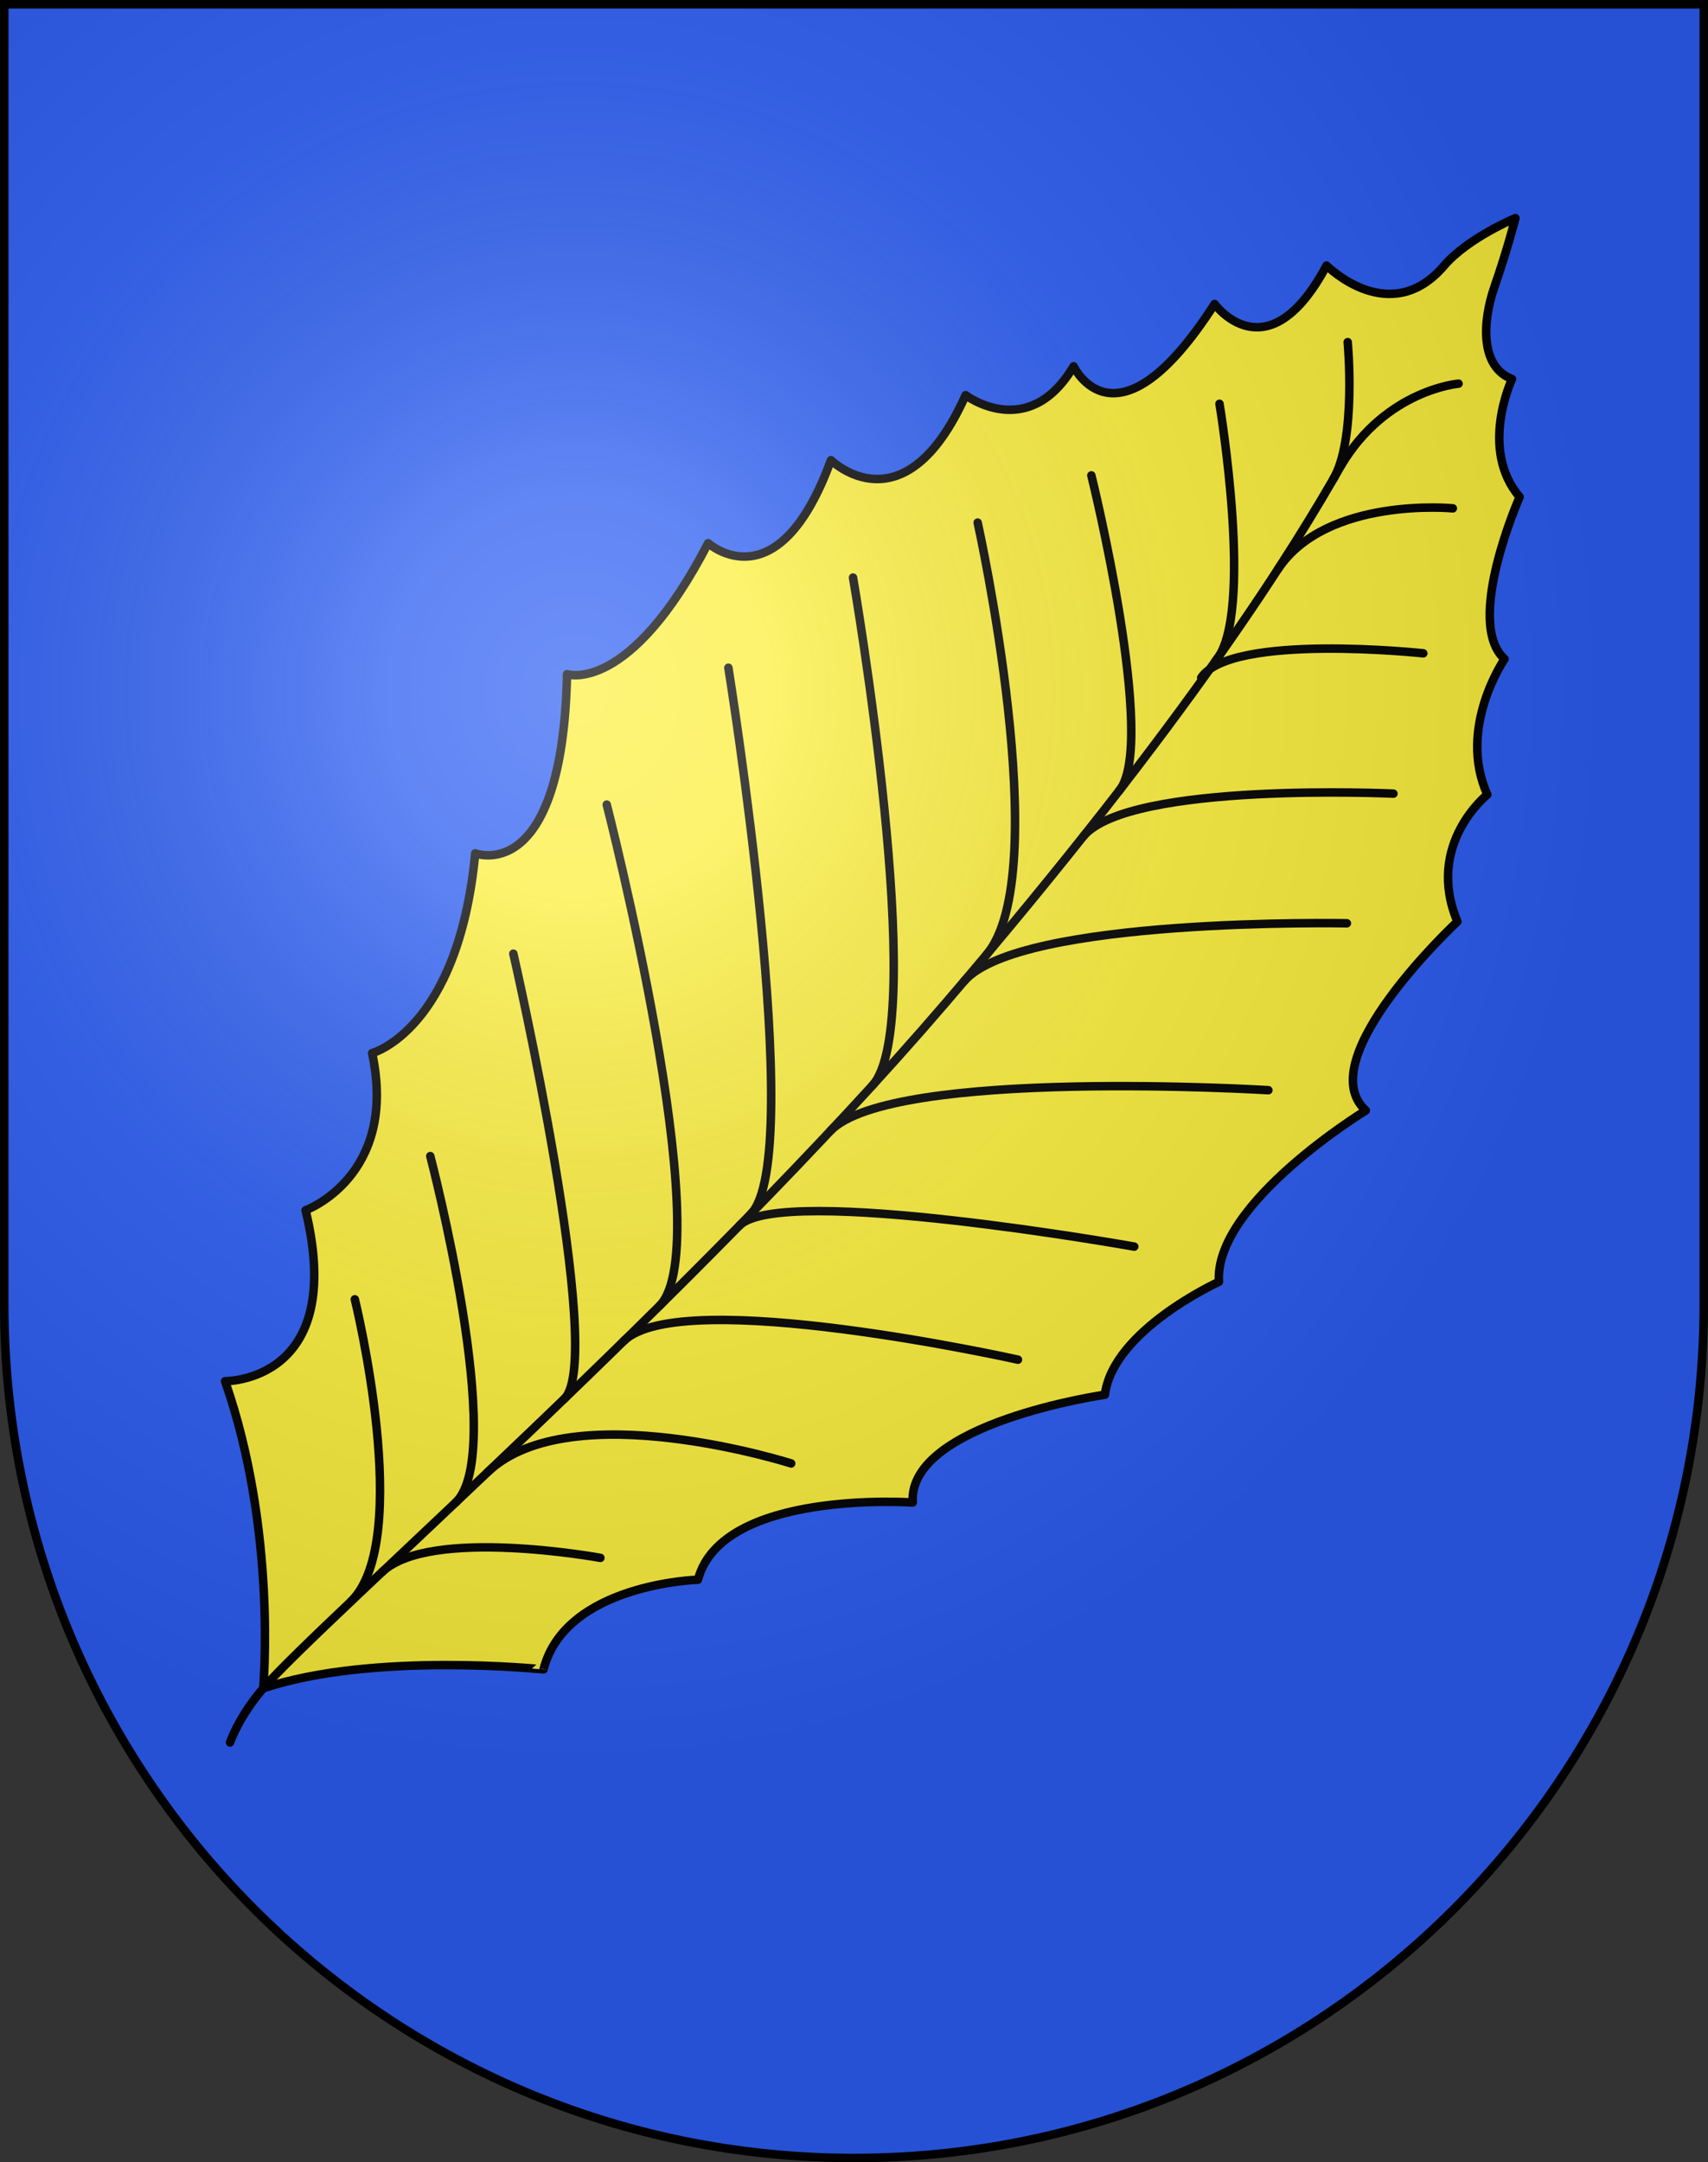 <?xml version="1.0" encoding="UTF-8" standalone="no"?>
<svg
   xmlns:dc="http://purl.org/dc/elements/1.1/"
   xmlns:cc="http://creativecommons.org/ns#"
   xmlns:rdf="http://www.w3.org/1999/02/22-rdf-syntax-ns#"
   xmlns:svg="http://www.w3.org/2000/svg"
   xmlns="http://www.w3.org/2000/svg"
   xmlns:xlink="http://www.w3.org/1999/xlink"
   xmlns:sodipodi="http://sodipodi.sourceforge.net/DTD/sodipodi-0.dtd"
   xmlns:inkscape="http://www.inkscape.org/namespaces/inkscape"
   height="763"
   width="603"
   version="1.0"
   id="svg20"
   sodipodi:version="0.32"
   inkscape:version="0.46"
   sodipodi:docname="AltoMalcantone-coat_of_arms.svg"
   sodipodi:docbase="C:\Documents and Settings\Steve\Bureau\Blason Villages Suisse pour Wikipédia (par Delta-9)"
   inkscape:output_extension="org.inkscape.output.svg.inkscape">
  <rect width="100%" height="100%" fill="#333333" stroke="none"/>
  <defs
     id="defs29"><inkscape:perspective
   sodipodi:type="inkscape:persp3d"
   inkscape:vp_x="0 : 381.5 : 1"
   inkscape:vp_y="0 : 1000 : 0"
   inkscape:vp_z="603 : 381.5 : 1"
   inkscape:persp3d-origin="301.5 : 254.33333 : 1"
   id="perspective28" />
<linearGradient
   id="linearGradient2893">
  <stop
     style="stop-color:#ffffff;stop-opacity:0.314;"
     offset="0"
     id="stop2895" />
  <stop
     id="stop2897"
     offset="0.19"
     style="stop-color:#ffffff;stop-opacity:0.251;" />
  <stop
     style="stop-color:#6b6b6b;stop-opacity:0.125;"
     offset="0.6"
     id="stop2901" />
  <stop
     style="stop-color:#000000;stop-opacity:0.125;"
     offset="1"
     id="stop2899" />
</linearGradient>
<linearGradient
   id="linearGradient2955">
  <stop
     style="stop-color:white;stop-opacity:0;"
     offset="0"
     id="stop2965" />
  <stop
     style="stop-color:black;stop-opacity:0.646;"
     offset="1"
     id="stop2959" />
</linearGradient>
<radialGradient
   inkscape:collect="always"
   xlink:href="#linearGradient2893"
   id="radialGradient3236"
   gradientUnits="userSpaceOnUse"
   gradientTransform="matrix(1.215,1.531577e-24,1.464684e-23,1.267,-839.192,-490.489)"
   cx="858.042"
   cy="579.933"
   fx="858.042"
   fy="579.933"
   r="300" />
<inkscape:perspective
   id="perspective2555"
   inkscape:persp3d-origin="306 : 264 : 1"
   inkscape:vp_z="612 : 396 : 1"
   inkscape:vp_y="0 : 1000 : 0"
   inkscape:vp_x="0 : 396 : 1"
   sodipodi:type="inkscape:persp3d" />

	
	

	

		
		
		
		
		
		
		
		
		
		
		
		
		
		
		
		
		
		
		
		
		
	</defs>
  <sodipodi:namedview
     inkscape:window-height="889"
     inkscape:window-width="1206"
     inkscape:pageshadow="2"
     inkscape:pageopacity="0.0"
     guidetolerance="10.0"
     gridtolerance="10.0"
     objecttolerance="10.0"
     borderopacity="1.0"
     bordercolor="#666666"
     pagecolor="#ffffff"
     id="base"
     inkscape:zoom="0.63433001"
     inkscape:cx="293.07725"
     inkscape:cy="378.78852"
     inkscape:window-x="1280"
     inkscape:window-y="21"
     inkscape:current-layer="layer1"
     showgrid="false"
     showguides="true"
     inkscape:guide-bbox="true">
    <sodipodi:guide
       orientation="horizontal"
       position="761.5"
       id="guide1885" />
    <sodipodi:guide
       orientation="vertical"
       position="1.5"
       id="guide1887" />
    <sodipodi:guide
       orientation="horizontal"
       position="1.5"
       id="guide1889" />
    <sodipodi:guide
       orientation="vertical"
       position="601.5"
       id="guide1891" />
    <sodipodi:guide
       orientation="vertical"
       position="301.501"
       id="guide1893" />
  </sodipodi:namedview>
  <desc
     id="desc22">Coat of Arms of Canton of Freiburg (Fribourg)</desc>
  <g
     inkscape:groupmode="layer"
     id="layer1"
     inkscape:label="Fond écu"
     style="opacity:1"
     sodipodi:insensitive="true">
    <path
       d="M 1.5,1.5 L 1.5,460.368 C 1.5,626.679 135.814,761.5 301.5,761.5 C 467.186,761.5 601.5,626.679 601.5,460.368 L 601.5,1.5 L 1.5,1.5 z"
       id="path2562"
       style="opacity:1;fill:#2b5df2" />
  </g>
  <g
     inkscape:groupmode="layer"
     id="layer2"
     inkscape:label="Meubles"
     style="opacity:1"
     sodipodi:insensitive="true">
    <path
       id="path2504"
       d="M 92.921,595.769 C 92.921,595.769 97.958,540.268 79.459,487.39 C 79.459,487.39 122.591,487.914 107.887,427.067 C 107.887,427.067 140.655,415.157 131.378,371.615 C 131.378,371.615 161.837,363.579 167.77,301.122 C 167.77,301.122 198.577,313.066 200.189,237.922 C 200.189,237.922 222.218,245.328 250,191.668 C 250,191.668 274.593,213.806 293.362,162.384 C 293.362,162.384 319.246,187.748 340.908,139.449 C 340.908,139.449 363.004,156.231 379.039,129.262 C 379.039,129.262 394.044,161.399 428.802,107.288 C 428.802,107.288 447.422,132.847 468.33,93.701 C 468.33,93.701 490.613,116.169 509.817,93.78 C 518.337,83.85 534.996,76.982 534.996,76.982 C 534.996,76.982 532.093,88.343 527.66,101.044 C 523.228,113.744 522.629,129.509 533.812,133.752 C 533.812,133.752 522.078,158.511 536.5,175.374 C 536.5,175.374 516.869,219.679 531.17,232.55 C 531.17,232.55 514.417,256.805 525.1,280.393 C 525.1,280.393 503.059,297.818 514.526,325.216 C 514.526,325.216 462.175,373.841 482.196,391.86 C 482.196,391.86 428.549,424.569 430.339,452.318 C 430.339,452.318 392.917,469.354 390.081,492.161 C 390.081,492.161 320.422,502.176 322.231,530.198 C 322.231,530.198 254.852,525.445 246.412,557.441 C 246.412,557.441 199.63,558.806 191.889,589.102 C 191.889,589.103 131.681,582.782 92.921,595.769 z"
       style="fill:#fcef3c;stroke:#000000;stroke-width:3;stroke-linecap:round;stroke-linejoin:round" />
    <path
       style="fill:none;stroke:#000000;stroke-width:3;stroke-linecap:round;stroke-linejoin:round"
       d="M 81.225,614.869 C 81.225,614.869 84.154,605.99 92.921,595.768 C 112.963,572.403 246.572,455.629 333.751,353.994 C 420.93,252.359 457.066,193.094 473.55,164.129"
       id="path2508" />
    <path
       style="fill:none;stroke:#000000;stroke-width:3;stroke-linecap:round;stroke-linejoin:round"
       d="M 514.93,135.386 C 514.93,135.386 489.502,137.469 473.55,164.129"
       id="path2510" />
    <path
       style="fill:none;stroke:#000000;stroke-width:3;stroke-linecap:round;stroke-linejoin:round"
       d="M 475.799,120.739 C 475.799,120.739 478.996,155.16 470.659,169.162"
       id="path2512" />
    <path
       style="fill:none;stroke:#000000;stroke-width:3;stroke-linecap:round;stroke-linejoin:round"
       d="M 512.92,179.381 C 512.92,179.381 468.533,175.079 451.25,200.731"
       id="path2514" />
    <path
       style="fill:none;stroke:#000000;stroke-width:3;stroke-linecap:round;stroke-linejoin:round"
       d="M 430.535,142.49 C 430.535,142.49 442.994,217.082 429.211,233.151"
       id="path2516" />
    <path
       style="fill:none;stroke:#000000;stroke-width:3;stroke-linecap:round;stroke-linejoin:round"
       d="M 502.485,230.541 C 502.485,230.541 434.804,223.263 424.07,239.145"
       id="path2518" />
    <path
       style="fill:none;stroke:#000000;stroke-width:3;stroke-linecap:round;stroke-linejoin:round"
       d="M 385.298,167.758 C 385.298,167.758 408.876,262.998 395.035,279.131"
       id="path2520" />
    <path
       style="fill:none;stroke:#000000;stroke-width:3;stroke-linecap:round;stroke-linejoin:round"
       d="M 491.945,280.052 C 491.945,280.052 399.104,275.728 382.582,294.987"
       id="path2522" />
    <path
       style="fill:none;stroke:#000000;stroke-width:3;stroke-linecap:round;stroke-linejoin:round"
       d="M 345.159,184.42 C 345.159,184.42 372.703,308.418 348.198,336.987"
       id="path2524" />
    <path
       style="fill:none;stroke:#000000;stroke-width:3;stroke-linecap:round;stroke-linejoin:round"
       d="M 475.506,325.806 C 475.506,325.806 360.047,323.536 340.369,346.243"
       id="path2526" />
    <path
       style="fill:none;stroke:#000000;stroke-width:3;stroke-linecap:round;stroke-linejoin:round"
       d="M 301.157,203.814 C 301.157,203.814 328.353,361.168 307.925,383.124"
       id="path2528" />
    <path
       style="fill:none;stroke:#000000;stroke-width:3;stroke-linecap:round;stroke-linejoin:round"
       d="M 447.791,384.702 C 447.791,384.702 314.627,376.554 293.097,399.132"
       id="path2530" />
    <path
       style="fill:none;stroke:#000000;stroke-width:3;stroke-linecap:round;stroke-linejoin:round"
       d="M 257.148,235.624 C 257.148,235.624 284.978,408.235 265.095,428.36"
       id="path2532" />
    <path
       style="fill:none;stroke:#000000;stroke-width:3;stroke-linecap:round;stroke-linejoin:round"
       d="M 400.444,439.899 C 400.444,439.899 275.747,417.645 261.073,432.468"
       id="path2534" />
    <path
       style="fill:none;stroke:#000000;stroke-width:3;stroke-linecap:round;stroke-linejoin:round"
       d="M 214.204,283.917 C 214.204,283.917 254.14,439.51 232.871,460.769"
       id="path2536" />
    <path
       style="fill:none;stroke:#000000;stroke-width:3;stroke-linecap:round;stroke-linejoin:round"
       d="M 359.383,479.796 C 359.383,479.796 240.709,453.317 220.293,473.145"
       id="path2538" />
    <path
       style="fill:none;stroke:#000000;stroke-width:3;stroke-linecap:round;stroke-linejoin:round"
       d="M 181.237,336.531 C 181.237,336.531 213.951,479.469 199.269,493.56"
       id="path2540" />
    <path
       style="fill:none;stroke:#000000;stroke-width:3;stroke-linecap:round;stroke-linejoin:round"
       d="M 279.321,516.416 C 279.321,516.416 201.578,491.663 172.307,519.35"
       id="path2542" />
    <path
       style="fill:none;stroke:#000000;stroke-width:3;stroke-linecap:round;stroke-linejoin:round"
       d="M 151.907,407.948 C 151.907,407.948 179.363,512.726 160.873,530.191"
       id="path2544" />
    <path
       style="fill:none;stroke:#000000;stroke-width:3;stroke-linecap:round;stroke-linejoin:round"
       d="M 211.974,549.734 C 211.974,549.734 151.818,538.683 134.911,554.709"
       id="path2546" />
    <path
       style="fill:none;stroke:#000000;stroke-width:3;stroke-linecap:round;stroke-linejoin:round"
       d="M 125.271,458.497 C 125.271,458.497 146.233,543.564 123.812,565.207"
       id="path2548" />
  </g>
  <g
     inkscape:groupmode="layer"
     id="layer3"
     inkscape:label="Reflet final"
     style="display:inline"
     sodipodi:insensitive="true">
    <path
       style="fill:url(#radialGradient3236);fill-opacity:1"
       d="M 1.5,1.5 L 1.5,460.368 C 1.5,626.679 135.815,761.5 301.5,761.5 C 467.185,761.5 601.5,626.679 601.5,460.368 L 601.5,1.5 L 1.5,1.5 z "
       id="path2346" />
  </g>
  <g
     inkscape:groupmode="layer"
     id="layer4"
     inkscape:label="Contour final"
     style="display:inline"
     sodipodi:insensitive="true">
    <path
       style="fill:none;fill-opacity:1;stroke:#000000;stroke-width:3;stroke-miterlimit:4;stroke-dasharray:none;stroke-opacity:1"
       d="M 1.5,1.5 L 1.5,460.368 C 1.5,626.679 135.815,761.5 301.5,761.5 C 467.185,761.5 601.5,626.679 601.5,460.368 L 601.5,1.5 L 1.5,1.5 z "
       id="path3239" />
  </g>
</svg>
